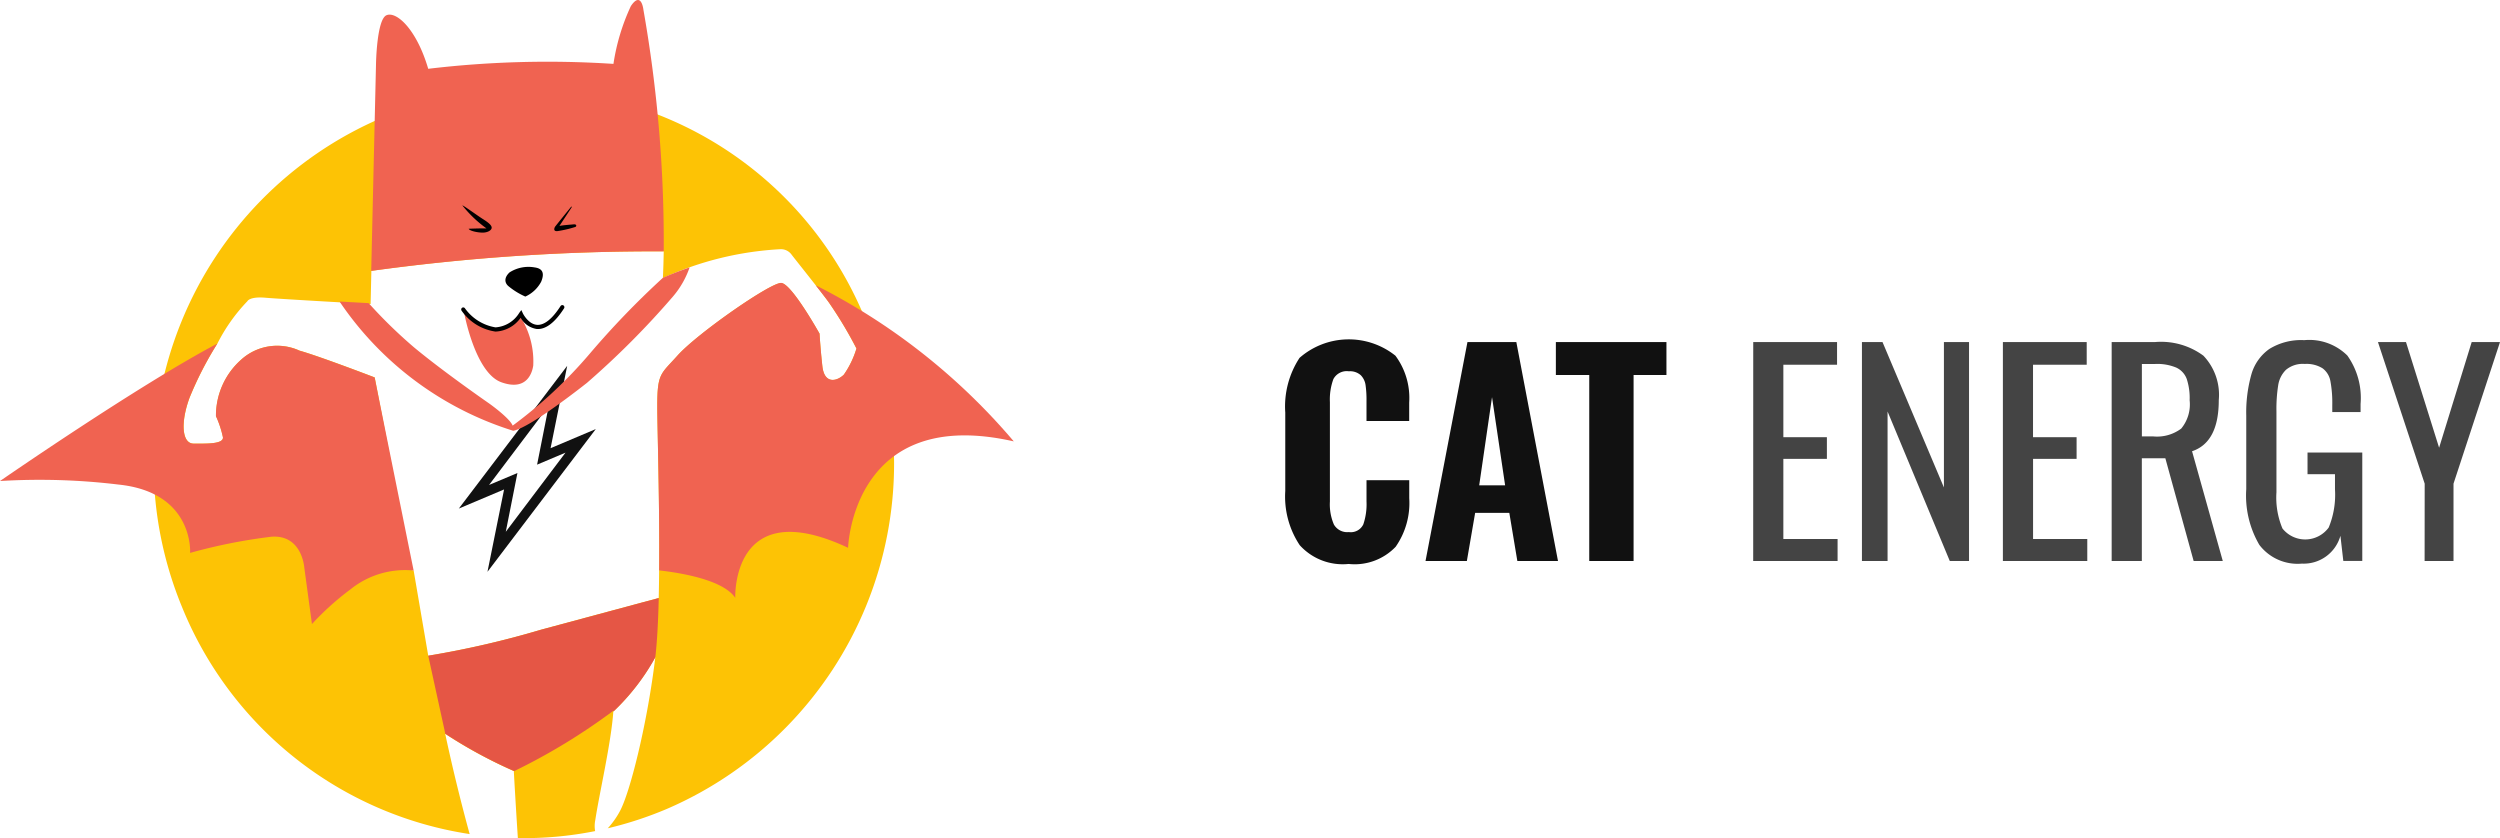 <svg xmlns="http://www.w3.org/2000/svg" width="173" height="58"><path d="M59.879 22.093a25.5 25.5 0 0 0-33.5-13.921 26.024 26.024 0 0 0-13.756 33.9A25.64 25.64 0 0 0 32.5 57.718a125.027 125.027 0 0 1-1.692-6.937 32.6 32.6 0 0 0 4.769 2.585l-.02.01s.119 2.182.279 4.62a25.174 25.174 0 0 0 5.347-.484 2.042 2.042 0 0 1 .012-.771c.286-1.884 1.092-5.3 1.247-7.5a15.432 15.432 0 0 0 2.9-3.757v.037l-.054.439c-.554 4.315-1.7 8.918-2.4 10.191a5.81 5.81 0 0 1-.831 1.167 25.507 25.507 0 0 0 4.068-1.332 26.023 26.023 0 0 0 13.754-33.893zM58.4 25.924c-.434.439-1.35.732-1.494-.585s-.193-2.243-.193-2.243-1.927-3.461-2.65-3.51-5.83 3.51-7.18 5.023c-1.164 1.3-1.4 1.219-1.4 3.51 0 1.734.22 8.263.1 13.264l-8.143 2.192a64.139 64.139 0 0 1-7.806 1.8l-1.011-5.9-.039-.006-.034-.005-.049-.006-2.57-13.342s-3.807-1.462-5.2-1.853a3.706 3.706 0 0 0-4.048.633 5.174 5.174 0 0 0-1.734 3.9 7.035 7.035 0 0 1 .482 1.462c.048.488-1.205.439-2.024.439s-.916-1.462-.289-3.17a24.065 24.065 0 0 1 1.927-3.754 12.07 12.07 0 0 1 2.072-2.926s.145-.341 1.253-.244 7.276.439 7.276.439l.053-2.3a142.579 142.579 0 0 1 20.231-1.348q-.015.922-.057 1.85a22.419 22.419 0 0 1 8.143-2 .909.909 0 0 1 .771.39c.337.439 2.409 3.023 2.65 3.414a28.343 28.343 0 0 1 1.831 3.072 6.4 6.4 0 0 1-.868 1.804z" fill="#fdc305"/><path d="M56.45 19.743c.474.606.888 1.142.987 1.3a28.343 28.343 0 0 1 1.831 3.072 6.4 6.4 0 0 1-.867 1.8c-.434.439-1.35.732-1.494-.585s-.193-2.243-.193-2.243-1.927-3.461-2.65-3.51-5.83 3.51-7.18 5.023c-1.164 1.3-1.4 1.219-1.4 3.51 0 1.52.17 6.729.129 11.36 1.81.21 4.466.717 5.268 1.9 0 0-.289-7.265 7.806-3.462 0 0 .288-9.9 11.468-7.363A43.9 43.9 0 0 0 56.45 19.743zm-10.52-2.349A92.567 92.567 0 0 0 44.523.665s-.145-1.316-.867-.244a14.526 14.526 0 0 0-1.205 4 69.828 69.828 0 0 0-12.818.34c-.819-2.78-2.216-4-2.891-3.705s-.722 3.365-.722 3.365l-.332 14.326a142.579 142.579 0 0 1 20.242-1.353z" fill="#f06351"/><path d="M45.347 45.489c.127-1.077.2-2.514.239-4.108l-8.146 2.194a64.139 64.139 0 0 1-7.806 1.8l1.109 5.071.069.33a32.6 32.6 0 0 0 4.769 2.585 42.541 42.541 0 0 0 6.87-4.183l-.005.063a15.432 15.432 0 0 0 2.901-3.752z" fill="#e55645"/><path d="M32 14.221c-.045-.092 1.026.691 1.412.935s.612.43.612.6-.265.341-.626.341-.916-.122-.964-.268c0 0 .6-.024.94-.024h.289A8.336 8.336 0 0 1 32 14.221zm7.5.115s-1.051 1.295-1.09 1.354-.167.347.186.3a7.908 7.908 0 0 0 1.223-.287c.107-.06.069-.2-.118-.178-.206.022-.685.049-.988.109l.844-1.282s.024-.123-.057-.016zm-3.147 6.187a2.324 2.324 0 0 0 1.093-1.023c.28-.668.036-.927-.443-.994a2.426 2.426 0 0 0-1.743.345c-.4.375-.343.741-.054.969a5 5 0 0 0 1.147.703z"/><path d="M35.947 21.794a2 2 0 0 1-.461.6 1.714 1.714 0 0 1-1.021.393 2.147 2.147 0 0 1-1.457-.452 2.1 2.1 0 0 1-.534-.449.938.938 0 0 0-.358-.256s.75 4.164 2.576 4.822 2.151-.761 2.208-1.151a5.731 5.731 0 0 0-.824-3.274c-.014-.306-.03-.1-.129-.233z" fill="#f06351"/><path d="M34.3 22.945h-.015a3.466 3.466 0 0 1-2.343-1.445.147.147 0 0 1 .031-.2.144.144 0 0 1 .2.033 3.244 3.244 0 0 0 2.112 1.32h.015a2.089 2.089 0 0 0 1.634-1.005l.143-.192.1.216c0 .008.375.767.992.807.5.032 1.056-.418 1.622-1.3a.144.144 0 0 1 .2-.043.146.146 0 0 1 .042.2c-.635.99-1.269 1.471-1.884 1.431a1.549 1.549 0 0 1-1.121-.776 2.252 2.252 0 0 1-1.728.954z"/><path d="M41.229 29.691L38.1 31.015l1.15-5.7-7.5 9.878 3.133-1.324-1.15 5.7zm-7.387 3.869l4.131-5.473-.806 4.067 1.966-.831L35 36.8l.806-4.068z" fill="#111"/><path d="M45.873 19.224A58.751 58.751 0 0 0 40.79 24.5a31.858 31.858 0 0 1-5.313 4.953c-.217-.535-1.627-1.533-1.627-1.533s-3.143-2.174-5.2-3.884a33.314 33.314 0 0 1-3.138-3.059l-2.014-.111a22.621 22.621 0 0 0 12.018 8.943c.867-.143 3.288-1.889 5.1-3.314a57.969 57.969 0 0 0 5.962-5.987 6.171 6.171 0 0 0 1.141-2 23.34 23.34 0 0 0-1.846.716zm-19.949 6.895s-3.807-1.462-5.2-1.853a3.706 3.706 0 0 0-4.048.633 5.174 5.174 0 0 0-1.734 3.9 7.035 7.035 0 0 1 .482 1.462c.048.488-1.205.439-2.024.439s-.916-1.462-.289-3.17a24.065 24.065 0 0 1 1.927-3.754C9.589 26.655 0 33.287 0 33.287a45.344 45.344 0 0 1 8.192.244c5.252.537 4.963 4.73 4.963 4.73a37.76 37.76 0 0 1 5.637-1.121c2.121-.146 2.266 2.145 2.266 2.145l.529 3.9a18.873 18.873 0 0 1 2.65-2.389 6.012 6.012 0 0 1 4.386-1.316z" fill="#f06351"/><path d="M89.941 37.726a6.066 6.066 0 0 1-1-3.75v-5.424a6.132 6.132 0 0 1 .988-3.788 5.172 5.172 0 0 1 6.635-.149 4.909 4.909 0 0 1 .952 3.245v1.271h-2.954v-1.4a7.254 7.254 0 0 0-.065-1.084 1.211 1.211 0 0 0-.332-.683 1.112 1.112 0 0 0-.823-.271 1.045 1.045 0 0 0-1.073.543 4.093 4.093 0 0 0-.24 1.589v6.883a3.524 3.524 0 0 0 .277 1.589 1.063 1.063 0 0 0 1.035.523.959.959 0 0 0 1-.533 4.32 4.32 0 0 0 .222-1.58v-1.479h2.957v1.253a5.283 5.283 0 0 1-.942 3.357 3.925 3.925 0 0 1-3.253 1.188 4.008 4.008 0 0 1-3.384-1.3zm11.607-14.057h3.382l2.883 15.151H105l-.555-3.329h-2.365l-.573 3.329h-2.861zm2.606 9.914l-.906-6.1-.887 6.1zm5.822-7.631h-2.31v-2.283h7.652v2.283h-2.274V38.82h-3.068z" fill="#111"/><path d="M121.324 23.669h5.8v1.572h-3.716v5.012h3.013v1.5h-3.013V37.3h3.753v1.52h-5.84zm7.522 0h1.423l4.25 10.063V23.669h1.738V38.82h-1.332l-4.305-10.344V38.82h-1.774zm9.754 0h5.8v1.572h-3.715v5.012h3.015v1.5h-3.012V37.3h3.752v1.52h-5.84zm7.527 0h3.013a4.934 4.934 0 0 1 3.336.945 3.931 3.931 0 0 1 1.063 3.076q0 2.918-1.849 3.536l2.126 7.594H151.8l-1.958-7.108h-1.627v7.108h-2.088zm2.883 6.531a2.79 2.79 0 0 0 1.931-.542 2.635 2.635 0 0 0 .582-1.964 4.244 4.244 0 0 0-.2-1.468 1.4 1.4 0 0 0-.72-.786 3.4 3.4 0 0 0-1.46-.253h-.925V30.2zm7.337 7.506a6.763 6.763 0 0 1-.906-3.862v-5.068a9.72 9.72 0 0 1 .361-2.89 3.231 3.231 0 0 1 1.239-1.739 4.176 4.176 0 0 1 2.411-.608 3.735 3.735 0 0 1 2.985 1.066 5.066 5.066 0 0 1 .915 3.348v.561h-1.959v-.467a8.279 8.279 0 0 0-.129-1.674 1.417 1.417 0 0 0-.545-.888 2.1 2.1 0 0 0-1.229-.3 1.819 1.819 0 0 0-1.294.4 1.89 1.89 0 0 0-.545 1.075 10.534 10.534 0 0 0-.121 1.8v5.611a5.52 5.52 0 0 0 .416 2.5 2.013 2.013 0 0 0 3.2-.066 5.943 5.943 0 0 0 .435-2.636v-1.053h-1.9v-1.5h3.789v7.5h-1.313l-.2-1.74a2.636 2.636 0 0 1-2.662 1.926 3.328 3.328 0 0 1-2.948-1.296zm11.441-4.236l-3.234-9.8h1.94l2.292 7.313 2.255-7.313H173l-3.217 9.8v5.35h-2z" fill="#444"/></svg>